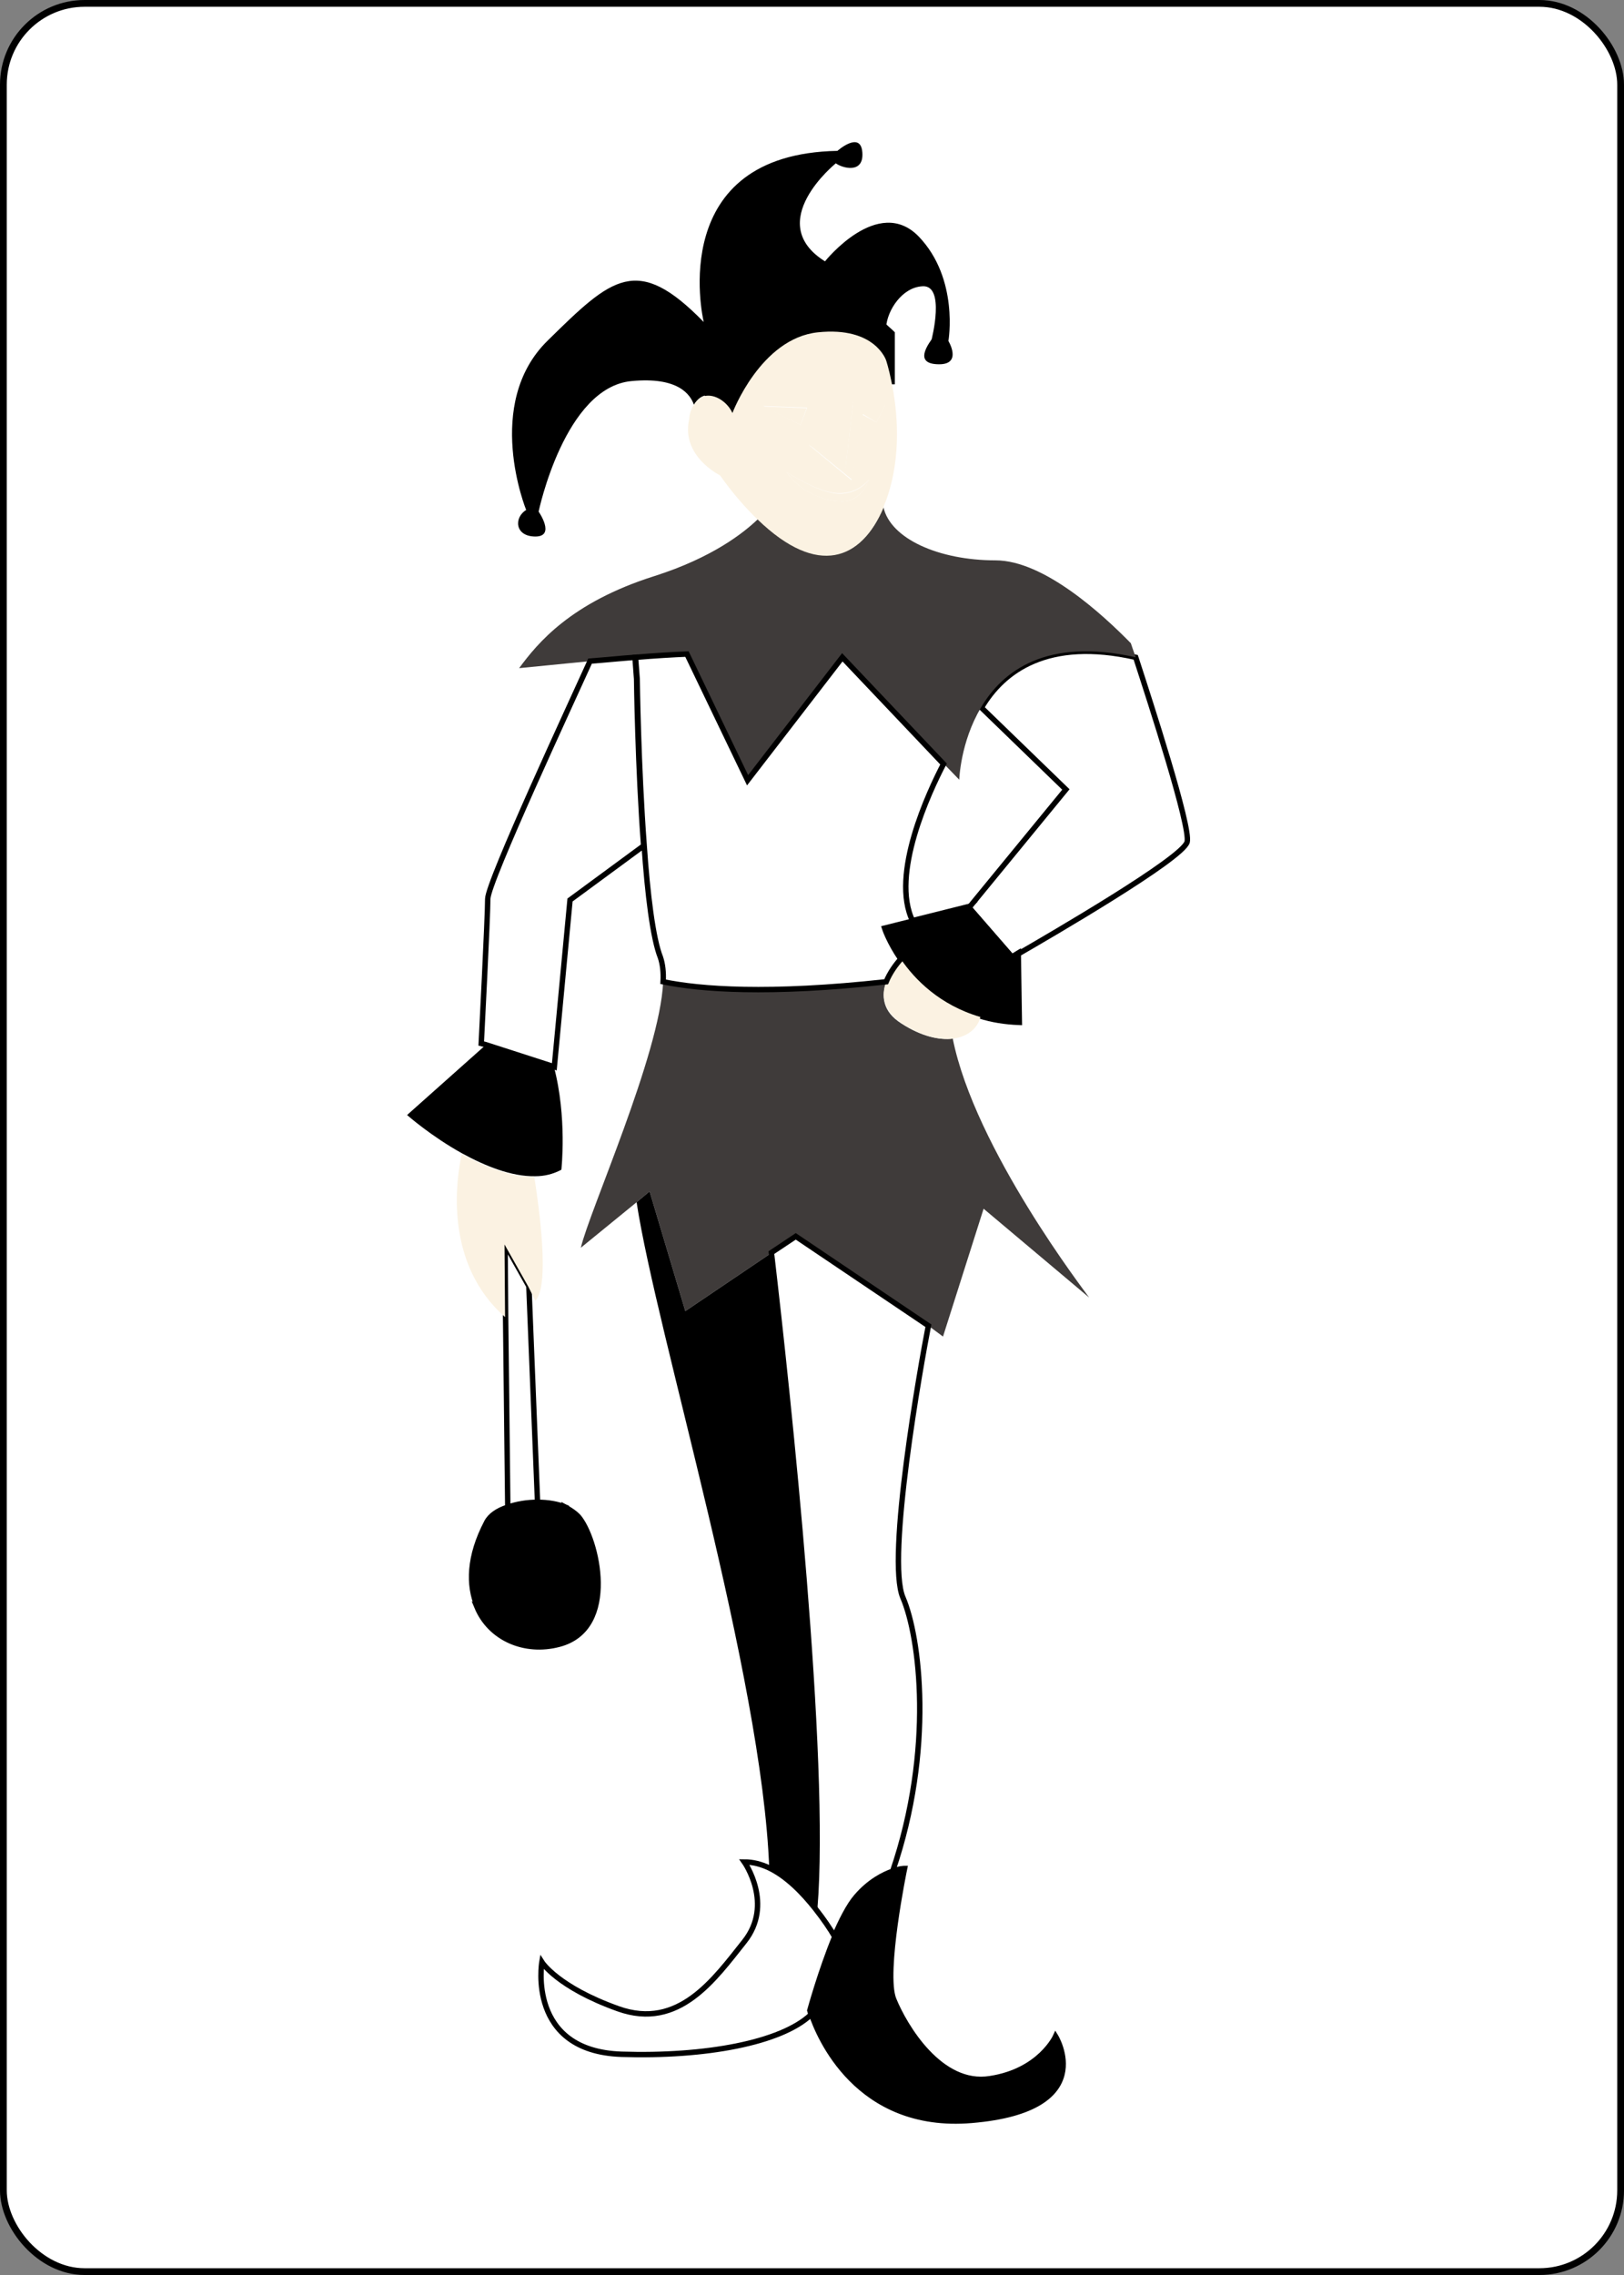 <?xml version="1.0" encoding="UTF-8" standalone="no"?>
<svg xmlns="http://www.w3.org/2000/svg" xmlns:xlink="http://www.w3.org/1999/xlink" class="card" face="1J" height="3.5in" preserveAspectRatio="none" viewBox="-120 -168 240 336" width="2.5in">
<rect x="-120" y="-168" width="240" height="336" fill="#808080" stroke="none"/>
<rect width="239" height="335" x="-119.5" y="-167.5" rx="12" ry="12" fill="white" stroke="black"></rect>
<g transform="translate(-142, -193) scale(0.8, 0.8)">
	<g id="XMLID_89_">
		<g>
			<path fill="white" stroke="black" d="M215.7,207.3c-0.8,0.4-1.2,0.7-1.2,0.7l-8-9.2l0.1-0.1l17.8-21.7l-15.6-15.1c4-6.8,12.2-13,28.5-9.3
				c2.6,8,10.2,31.3,9.5,34.1C245.9,189.8,221.4,204,215.7,207.3z"/>
			<path fill="#3F3B3A" d="M208.7,161.9c-3.8,6.4-4,13.3-4,13.3l-2.9-3l-18.7-19.7l-17.5,22.7L154.4,152c-2.5,0.1-5.9,0.3-9.5,0.6
				c-2.7,0.2-5.6,0.5-8.3,0.7h0c-7.1,0.7-13.2,1.3-13.2,1.3c3.4-4.6,9.5-12.1,25-17c10.7-3.4,16.5-8,19.1-10.5
				c11.1,10.7,19.2,7.4,23.2-2.2c1.3,5.8,10.2,9.8,20.7,9.8c9,0,19.9,10.1,25,15.3c0.1,0.3,0.4,1.2,0.9,2.6
				C220.8,148.9,212.7,155.1,208.7,161.9z"/>
			<path fill="#3F3B3A" d="M170.1,262.5l-16,10.8l-6.6-22.1l-2.4,2l-10.3,8.4c1.5-6.6,14.6-35.7,15.2-49c6.8,1.4,19.4,2.4,41.2,0
				c-0.9,2.5-0.7,5.4,2.8,7.6c3.7,2.4,7,3.1,9.5,2.8c4.1,20.4,24.6,46.9,25.2,47.8l-19.5-16.4l-7.5,23.6L199,276l-24.5-16.5
				L170.1,262.5z"/>
			<path fill="black" stroke="black" d="M192.4,376.7c1.3-0.5,2.2-0.5,2.2-0.5s-4,19.3-2,24.2c2,4.9,8.6,16.1,17.8,14.6
				c9.2-1.4,12.1-7.8,12.1-7.8s8.3,13.5-15.5,15.5c-21.2,1.8-28.3-15.7-29.6-19.6c-0.2-0.5-0.2-0.8-0.2-0.8s2-7.3,4.6-13.6
				c1.3-3,2.7-5.8,4.1-7.4C188.1,378.6,190.7,377.3,192.4,376.7z"/>
			<path fill="black" stroke="black" d="M193.9,208.2c-2.2-3.1-3-5.7-3-5.7l5.2-1.3l10.4-2.6l-0.1,0.1l8,9.2c0,0,0.4-0.2,1.2-0.7l0.2,12.8
				c-2.7-0.1-5.1-0.5-7.3-1.2C201.1,216.8,196.5,212,193.9,208.2z"/>
			<path fill="#FBF2E2" d="M191.2,212.5c0.6-1.7,1.8-3.2,2.7-4.2c2.6,3.8,7.2,8.5,14.7,10.7c-0.5,2.1-2.3,3.6-5,4
				c-2.5,0.3-5.8-0.4-9.5-2.8C190.5,217.8,190.3,214.9,191.2,212.5z"/>
			<path d="M157.5,90.7c-0.3-1.2-6.8-31,24.7-31.6c0,0,4.3-3.8,4.6,0.3c0.3,4-3.7,2.9-4.9,2c0,0-13.5,10.9-2,18.1
				c0,0,9.8-12.3,17.3-4.6c7.5,7.8,5.5,19.3,5.5,19.3s2.6,4.3-1.7,4.3s-2.6-2.9-1.4-4.6c0,0,2.6-10.1-1.7-9.8
				c-3.8,0.2-6.5,4.5-6.7,7.5c-3.1-2.7-11.9-9.1-20.9-4.9c-10.1,4.7-11.8,12.6-12,17.5c-1,0-1.9,0.6-2.6,1.8c-0.7-2-3-5.2-11.5-4.4
				c-12.4,1.1-17.2,24.1-17.2,24.1s3.2,4.6-0.6,4.6c-3.8,0-4-3.5-1.7-4.9c0,0-8-19.6,4-31.3C140.6,82.4,145.2,78.1,157.5,90.7z"/>
			<path fill="white" stroke="black" d="M146.5,187.4c-1.1-14.6-1.3-30.8-1.3-30.8l-0.3-4c3.6-0.3,7-0.5,9.5-0.6l11.2,23.3l17.5-22.7l18.7,19.7
				c-2.6,5-9.9,20.4-5.7,29l-5.2,1.3c0,0,0.8,2.5,3,5.7c-0.9,1-2,2.5-2.7,4.2c-21.8,2.4-34.4,1.4-41.2,0c0.1-1.8-0.1-3.3-0.5-4.5
				C148.1,204.5,147.1,196.2,146.5,187.4z"/>
			<path fill="white" stroke="black" d="M174.5,259.5L199,276c-1.4,7.2-7.8,43-4.7,50.2c3.1,7.2,5.8,28-1.9,50.5c-1.7,0.6-4.3,1.9-6.7,4.7
				c-1.4,1.6-2.8,4.4-4.1,7.4c-0.8-1.4-2-3.3-3.6-5.2c2.3-27.4-4.9-94.6-8-121.1L174.5,259.5z"/>
			<path fill="black" stroke="black" d="M191.1,91.7c0.8,0.7,1.2,1.1,1.2,1.1v8.9l-0.1,0c-0.5-2.5-1-4-1-4s-2-6.3-12.6-5.2
				c-10.6,1.2-15.8,14.9-15.8,14.9c-0.8-1.8-2.7-3.3-4.6-3.2c0.2-4.9,1.9-12.8,12-17.5C179.2,82.6,188,89,191.1,91.7z"/>
			<path fill="#FBF2E2" d="M155.6,106.1c0.7-1.2,1.6-1.8,2.6-1.8c1.8-0.1,3.8,1.4,4.6,3.2c0,0,5.2-13.8,15.8-14.9
				c10.6-1.1,12.6,5.2,12.6,5.2s0.5,1.5,1,4c1,4.9,2,13.5-1,21.8c-0.2,0.5-0.4,0.9-0.5,1.4c-4.1,9.6-12.1,12.9-23.2,2.2
				c-2.2-2.1-4.6-4.8-7-8.2c0,0-7.2-3.5-5.7-10.3C154.9,107.5,155.2,106.7,155.6,106.1z M172.8,118.4c2.3,3.4,6.6,5.4,10.3,5.4
				c3.5,0,4.7-3.5,4.9-4c-0.3,0.3-2,2.5-5.4,2.5C178.9,122.4,173.2,118.6,172.8,118.4z M189.4,109.2l1.7-3.4l-6-0.3l-1.4,12.1
				l-6.9-4.3l8,6.6l2-12.1L189.4,109.2z M175.4,109.7l1.2-3.2l-8.1-0.3L175.4,109.7z"/>
			<polygon fill="#FBF2E2" points="191.2,105.7 189.4,109.2 186.9,107.7 184.9,119.8 176.8,113.2 183.7,117.5 185.1,105.4 			"/>
			<path fill="#FBF2E2" d="M188,119.8c-0.1,0.4-1.4,4-4.9,4c-3.8,0-8-2-10.3-5.4c0.4,0.2,6.1,4,9.8,4
				C186,122.4,187.7,120.2,188,119.8z"/>
			<path fill="white" stroke="black" d="M178.1,383.6c1.5,1.9,2.8,3.8,3.6,5.2c-2.6,6.3-4.6,13.6-4.6,13.6s0.1,0.3,0.2,0.8
				c-5.5,5.2-19.6,7.8-35,7.3c-17.5-0.6-14.7-17-14.7-17s2.9,4.6,14.1,8.6c11.2,4,17.8-5.5,23.3-12.4c5.5-6.9,0-14.7,0-14.7
				c1.6,0,3.1,0.4,4.6,1.1C172.9,377.7,175.8,380.7,178.1,383.6z"/>
			<path fill="black" d="M170.1,262.5c3.1,26.5,10.3,93.7,8,121.1c-2.3-2.9-5.2-5.9-8.5-7.4c-1.3-35.7-20.8-98.7-24.5-123l2.4-2l6.6,22.1
				L170.1,262.5z"/>
			<polygon fill="#FBF2E2" points="176.5,106.6 175.4,109.7 168.5,106.3 			"/>
			<path fill="white" stroke="black" d="M117.2,224.1l-0.8-0.2c0,0,1.2-23.3,1.2-26.7c0-3.1,15.7-36.8,18.9-43.9h0c2.7-0.2,5.6-0.5,8.3-0.7l0.3,4
				c0,0,0.2,16.2,1.3,30.8l-13.6,10l-2.9,30.8l-0.3-0.1L117.2,224.1z"/>
			<path fill="black" stroke="black" d="M134.3,311.2c3.5,4,7.5,20.7-3.5,23.6c-6.4,1.7-12.8-1.1-15.2-6.9c16.9,8.5,19.9-8.8,16.5-18.3
				C133,310.1,133.7,310.6,134.3,311.2z"/>
			<path fill="black" stroke="black" d="M121.3,309.5c1.6-0.6,3.6-0.9,5.5-0.9c1.9,0,3.8,0.3,5.4,1c3.3,9.5,0.3,26.8-16.5,18.3
				c-1.7-4-1.6-9.3,1.7-15.6C118,311.1,119.4,310.1,121.3,309.5z"/>
			<path fill="black" d="M112.9,244.2c-5.8-3.2-10.2-7.1-10.2-7.1l14.6-13l12.5,4c2.5,9.4,1.4,19.1,1.4,19.1c-1.5,0.8-3.1,1.2-4.8,1.2
				C122,248.5,117.1,246.5,112.9,244.2z"/>
			<path fill="white" stroke="black" d="M120.9,274.3l-0.1-13.4l4.4,7.8l1.6,39.9c-1.9,0-3.8,0.3-5.5,0.9L120.9,274.3z"/>
			<path fill="#FBF2E2" d="M125.1,268.8l-4.4-7.8l0.1,13.4c-11.2-9.8-9.1-25.1-8-30.1c4.2,2.3,9.1,4.3,13.4,4.2
				c0.9,5.8,2.9,20.1,0.2,22.9L125.1,268.8z"/>
		</g>
	</g>
</g>
</svg>
